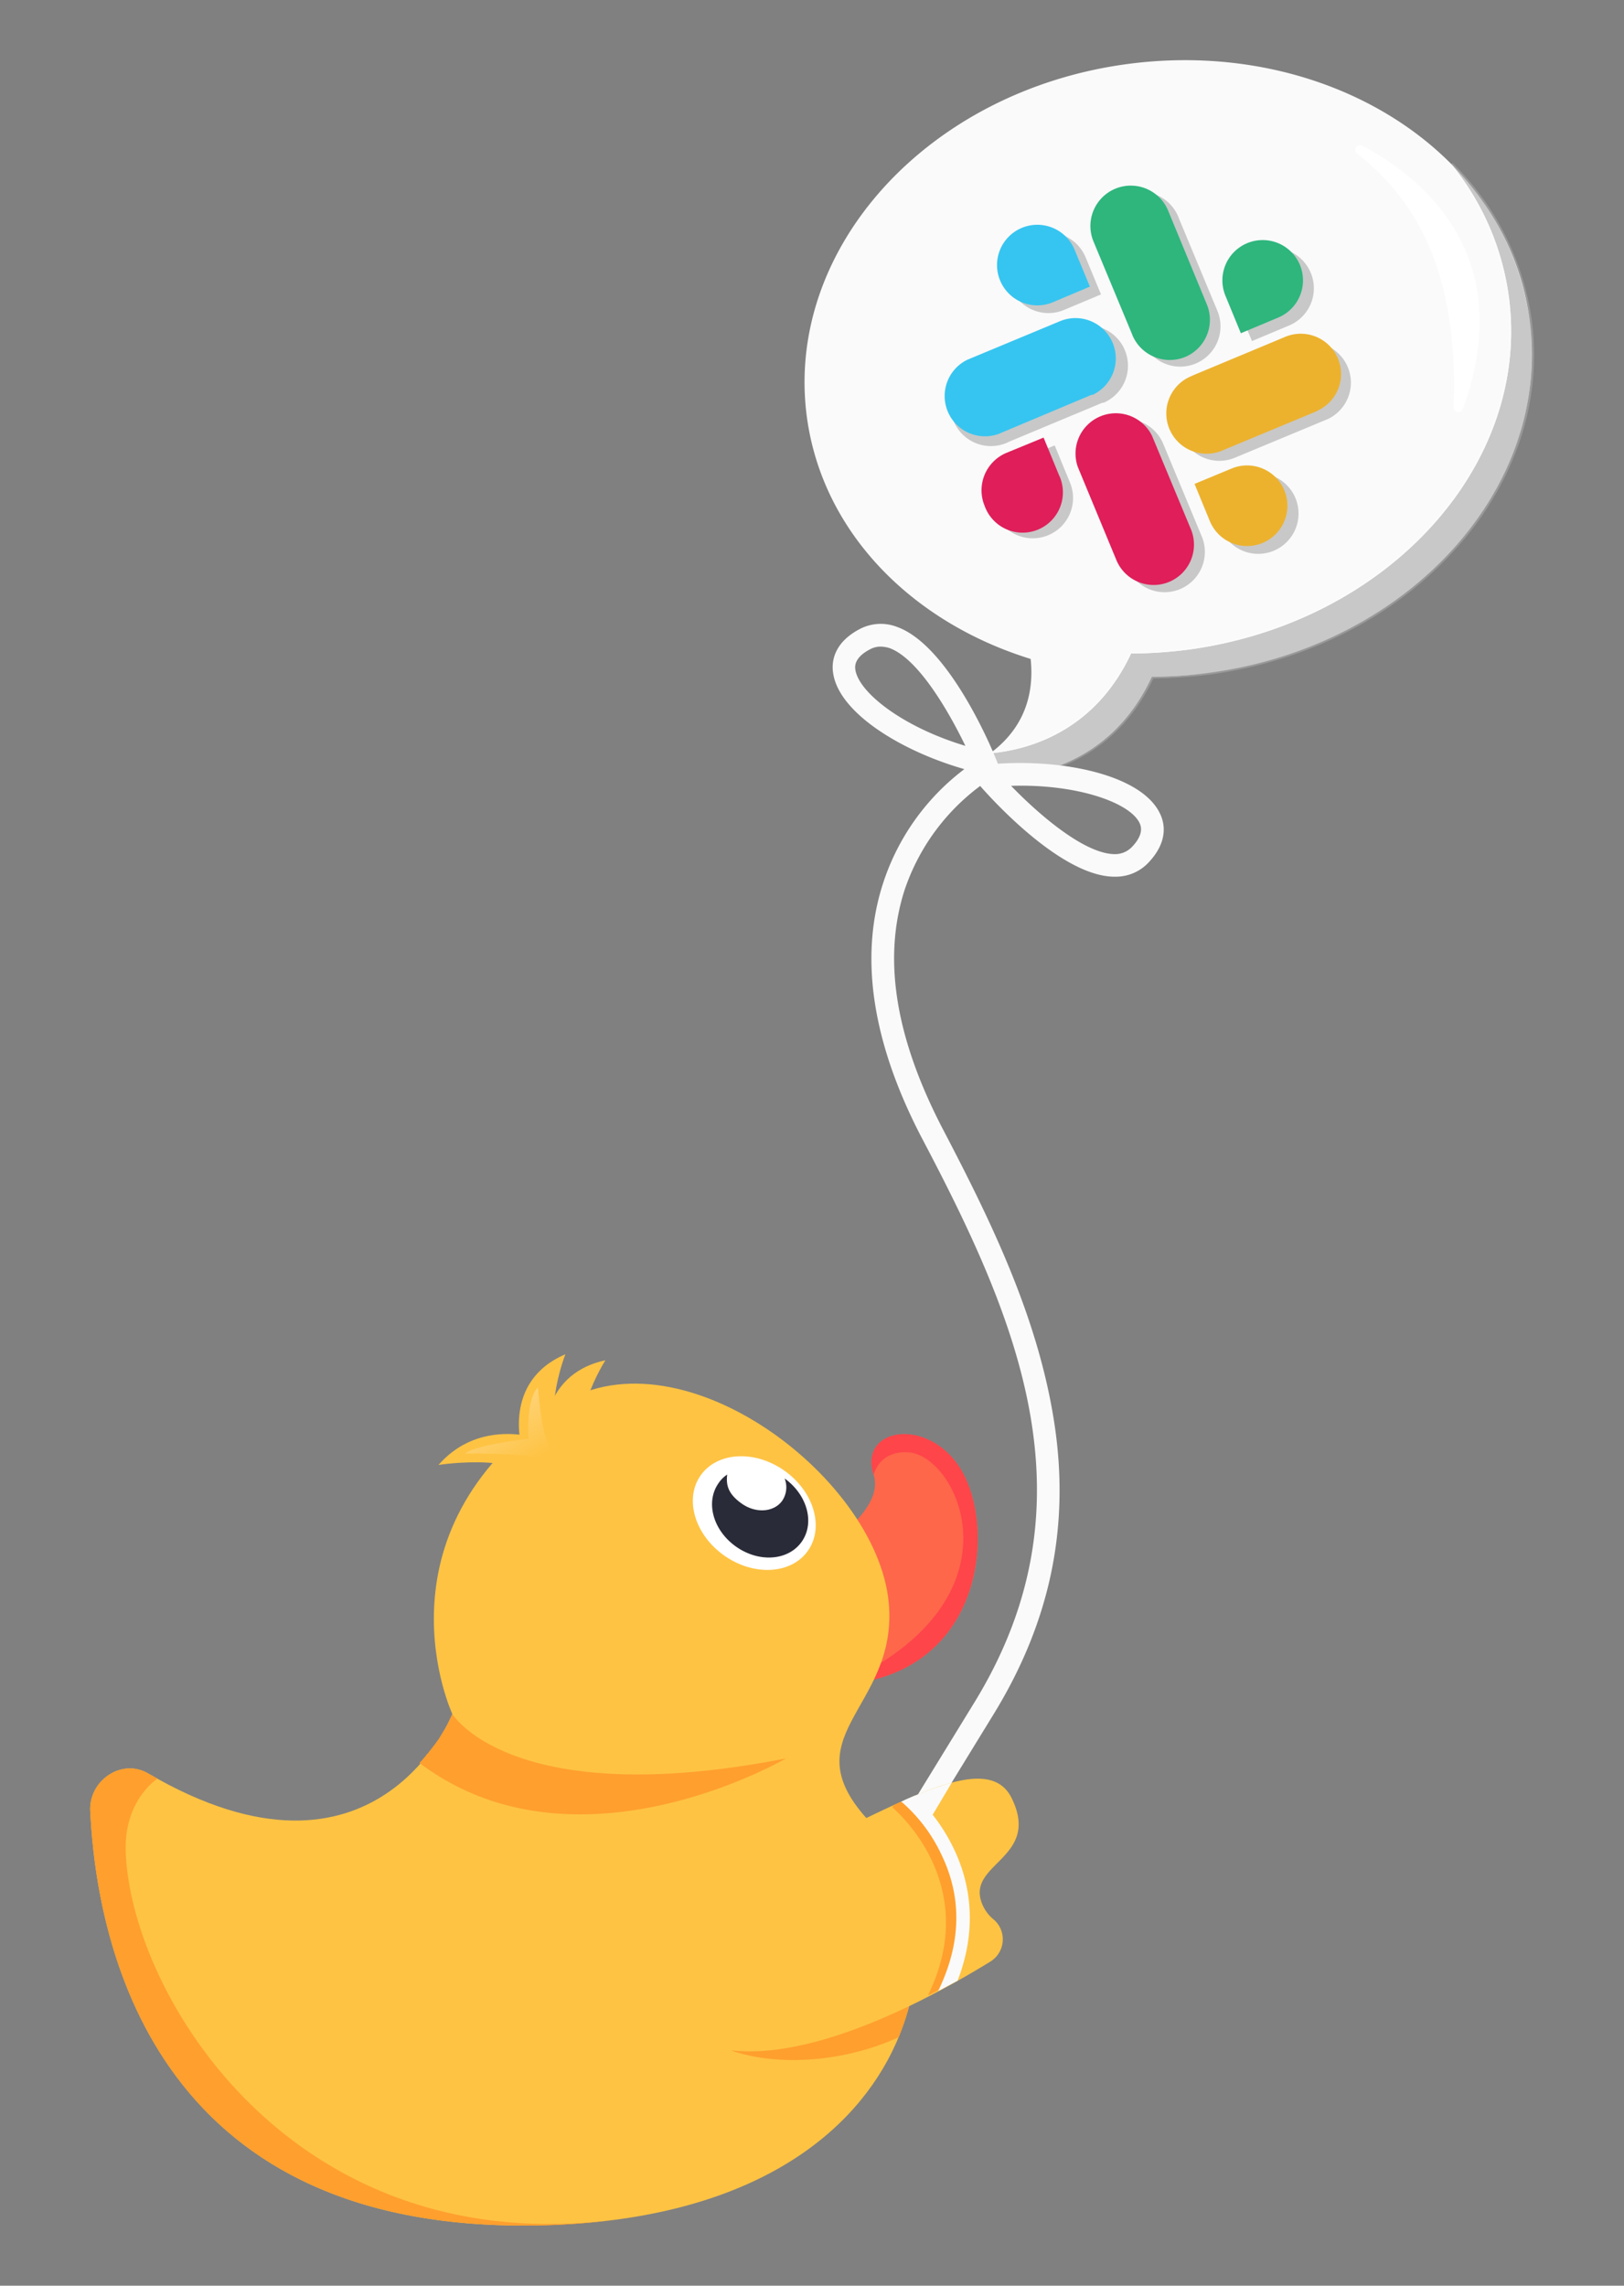 <svg id="Warstwa_1" data-name="Warstwa 1" xmlns="http://www.w3.org/2000/svg" xmlns:xlink="http://www.w3.org/1999/xlink" width="540" height="760" viewBox="0 0 540 760">
  <rect x="0" y="0" width="540" height="760" fill="#808080" stroke="none"/>
  <defs>
    <linearGradient id="Gradient_bez_nazwy_7" data-name="Gradient bez nazwy 7" x1="160" y1="461.73" x2="180.16" y2="493.44" gradientUnits="userSpaceOnUse">
      <stop offset="0" stop-color="#ffda8f"/>
      <stop offset="0.79" stop-color="#fec343"/>
    </linearGradient>
  </defs>
  <g>
    <g id="Group_572" data-name="Group 572">
      <g id="Group_571" data-name="Group 571">
        <path id="Path_937" data-name="Path 937" d="M508.6,106.3c-7.5-55.9-67.4-93.9-133.8-85s-114,61.5-106.5,117.4c5.2,38.3,34.9,68.2,74.4,80.4,1.3,12.3-2.3,25.9-19.2,35a2.2,2.2,0,0,0-.9,3,2.3,2.3,0,0,0,1.7,1.1c14.8,1.6,44.2-1.9,58.7-33.2a135.2,135.2,0,0,0,19.1-1.3C468.5,214.8,516.1,162.2,508.6,106.3Z" fill="#fafafa"/>
        <g id="Group_563" data-name="Group 563" opacity="0.2">
          <g id="Group_559" data-name="Group 559">
            <path id="Path_938" data-name="Path 938" d="M355.8,160.5a13.4,13.4,0,1,1-17.5-7.3l12.4-5.1Z"/>
            <path id="Path_939" data-name="Path 939" d="M362,157.9a13.4,13.4,0,0,1,24.8-10.3l12.9,31a13.4,13.4,0,0,1-24.6,10.6l-.2-.4Z"/>
          </g>
          <g id="Group_560" data-name="Group 560">
            <path id="Path_940" data-name="Path 940" d="M353.7,103.1A13.4,13.4,0,1,1,361,85.6l5.1,12.3Z"/>
            <path id="Path_941" data-name="Path 941" d="M356.3,109.3A13.4,13.4,0,0,1,367,133.9h-.4l-30.9,12.9A13.4,13.4,0,1,1,325,122.3h.4Z"/>
          </g>
          <g id="Group_561" data-name="Group 561">
            <path id="Path_942" data-name="Path 942" d="M411.1,101a13.4,13.4,0,1,1,17.6,7.2l-12.4,5.2Z"/>
            <path id="Path_943" data-name="Path 943" d="M404.9,103.6a13.4,13.4,0,0,1-24.6,10.6c0-.1-.1-.2-.1-.3l-12.9-31a13.4,13.4,0,1,1,24.6-10.6c0,.1.1.2.1.3Z"/>
          </g>
          <g id="Group_562" data-name="Group 562">
            <path id="Path_944" data-name="Path 944" d="M413.2,158.4a13.4,13.4,0,1,1-7.2,17.5l-5.2-12.4Z"/>
            <path id="Path_945" data-name="Path 945" d="M410.6,152.2a13.4,13.4,0,0,1-10.3-24.8l31-12.8a13.4,13.4,0,0,1,10.3,24.7Z"/>
          </g>
        </g>
        <g id="Group_568" data-name="Group 568">
          <g id="Group_564" data-name="Group 564">
            <path id="Path_946" data-name="Path 946" d="M352.1,157.9a13.4,13.4,0,1,1-24.7,10.3,13.5,13.5,0,0,1,7.2-17.6l12.4-5.1Z" fill="#e01e5a"/>
            <path id="Path_947" data-name="Path 947" d="M358.4,155.3A13.4,13.4,0,0,1,383.1,145L396,176a13.4,13.4,0,0,1-24.8,10.2Z" fill="#e01e5a"/>
          </g>
          <g id="Group_565" data-name="Group 565">
            <path id="Path_948" data-name="Path 948" d="M350.1,100.5A13.4,13.4,0,1,1,357.3,83l5.1,12.3Z" fill="#36c5f0"/>
            <path id="Path_949" data-name="Path 949" d="M352.7,106.7a13.4,13.4,0,0,1,10.6,24.6h-.4L332,144.3a13.4,13.4,0,0,1-10.3-24.7Z" fill="#36c5f0"/>
          </g>
          <g id="Group_566" data-name="Group 566">
            <path id="Path_950" data-name="Path 950" d="M407.5,98.4a13.4,13.4,0,1,1,17.5,7.2l-12.4,5.2Z" fill="#2eb67d"/>
            <path id="Path_951" data-name="Path 951" d="M401.2,101a13.4,13.4,0,0,1-6.9,17.6,13.5,13.5,0,0,1-17.7-7c0-.1-.1-.2-.1-.3l-12.9-31A13.4,13.4,0,0,1,388.4,70Z" fill="#2eb67d"/>
          </g>
          <g id="Group_567" data-name="Group 567">
            <path id="Path_952" data-name="Path 952" d="M409.5,155.8a13.4,13.4,0,1,1-7.2,17.5l-5.1-12.4Z" fill="#ecb22e"/>
            <path id="Path_953" data-name="Path 953" d="M406.9,149.6A13.4,13.4,0,1,1,396.3,125l.4-.2,30.9-12.9a13.4,13.4,0,0,1,10.6,24.6l-.3.2Z" fill="#ecb22e"/>
          </g>
        </g>
        <g id="Group_570" data-name="Group 570" opacity="0.2">
          <g id="Group_569" data-name="Group 569">
            <path id="Path_954" data-name="Path 954" d="M508.6,106.3a90.6,90.6,0,0,0-26-51.7,88.2,88.2,0,0,1,19.1,44c7.5,55.9-40.2,108.5-106.5,117.4a154.5,154.5,0,0,1-19.1,1.3c-11.3,24.2-31.5,31.8-46.9,33.2a55,55,0,0,1-5.7,3.6,2.2,2.2,0,0,0-.9,3,2,2,0,0,0,1.7,1.1c14.8,1.6,44.2-1.9,58.7-33.2a151.9,151.9,0,0,0,19.1-1.2C468.5,214.8,516.1,162.2,508.6,106.3Z"/>
            <path id="Path_955" data-name="Path 955" d="M482.6,54.6a90.6,90.6,0,0,1,26,51.7c7.5,55.9-40.1,108.5-106.5,117.4A135.2,135.2,0,0,1,383,225c-12.8,27.5-37,33.5-52.7,33.5q-3,0-6-.3a2.2,2.2,0,0,1-2-2.4,2.4,2.4,0,0,1,1.2-1.7,55,55,0,0,0,5.7-3.6c15.4-1.4,35.6-9,46.9-33.2a153.2,153.2,0,0,0,19.1-1.3c66.3-9,114-61.5,106.5-117.4a88.2,88.2,0,0,0-19.1-44m.4-.4-.9.8a87.9,87.9,0,0,1,19,43.7c3.6,26.8-5.4,53.7-25.4,75.8s-48.7,36.6-80.6,40.9a151.6,151.6,0,0,1-19,1.3h-.5v.3a55.3,55.3,0,0,1-46.4,32.9h-.3a47.3,47.3,0,0,1-5.6,3.5,3,3,0,0,0-1.2,3.9,3.1,3.1,0,0,0,2.2,1.5c2,.2,4.1.3,6.1.3,11.2,0,38.8-3.3,53.1-33.5a169.6,169.6,0,0,0,18.8-1.3c32.2-4.4,61.1-19,81.3-41.3a103.8,103.8,0,0,0,21.6-35.9,88.8,88.8,0,0,0,4.1-40.9A91,91,0,0,0,483,54.2Z" fill="#fff"/>
          </g>
        </g>
        <path id="Path_956" data-name="Path 956" d="M451.3,51.1c18.2,14.3,33.9,37.7,32,84.3a1.6,1.6,0,0,0,1.6,1.6,1.4,1.4,0,0,0,1.5-1c18.4-50.5-12.7-76.5-33.4-87.6a1.6,1.6,0,0,0-2.1.7A1.6,1.6,0,0,0,451.3,51.1Z" fill="#fff"/>
      </g>
      <path id="Path_957" data-name="Path 957" d="M333.8,258.8l-7-1.5c-23-5.1-47.9-19.1-49.8-33.7-.5-3.4.1-9.8,8.8-14.4a15,15,0,0,1,12.6-.7c17,6.2,31.2,39.9,32.7,43.7Zm-41-43.8a7.3,7.3,0,0,0-3.5.9c-5.4,2.8-5,5.8-4.9,6.7,1.1,7.7,15.9,19.2,36.6,25.4-5.6-11.6-15.7-29-25.2-32.5a10.5,10.5,0,0,0-3-.5Z" fill="#fafafa"/>
      <path id="Path_958" data-name="Path 958" d="M370.7,291.5h-.5c-18.2-.4-42.3-27.8-45-31l-4.7-5.4,7.2-.8c23.4-2.5,51.4,2.8,57.9,16,1.6,3.1,3.1,9.3-3.7,16.5A14.9,14.9,0,0,1,370.7,291.5Zm-34.5-30.2c8.9,9.2,24,22.4,34.2,22.7a7.8,7.8,0,0,0,6-2.4c4.2-4.4,2.9-7.1,2.5-8-3.4-6.9-21.2-13-42.7-12.3Z" fill="#fafafa"/>
      <path id="Path_959" data-name="Path 959" d="M324.1,565.9l-34.3,55.9h8.8l31.9-52c18.8-30.7,25.4-62.5,20-97.1s-20.8-66.3-36.8-96.9-20.2-56.9-13-79.6A71.4,71.4,0,0,1,332.5,257l-1.7-3.4-1.7-3.4a77.5,77.5,0,0,0-35.5,43.6c-8,24.7-3.5,53.5,13.4,85.5C339,440.1,364.3,500.2,324.1,565.9Z" fill="#fafafa"/>
    </g>
    <path d="M253.5,526.7s42.3-19.8,37-36.3,20.3-19.7,30.3.6,4.8,64.7-39.1,69S253.5,526.7,253.5,526.7Z" fill="#fe674a"/>
    <path d="M290.5,490.4s1.7-8.1,11.5-7.5c15.7,1,36.5,43.1-11.2,71.3-8.1,4.8-15.3,3.7-17.1,6.2a77.7,77.7,0,0,0,8-.4c43.9-4.3,49-48.7,39.1-69S285.2,473.8,290.5,490.4Z" fill="#fe454a"/>
    <path d="M174.3,740c136.4-.3,147-102.1,116.6-132.5s8.1-38.6,4.6-74.8c-4.2-42.5-71-92-110.5-64.9-62.3,42.5-34.6,102.1-34.6,102.1s-25.1,64.2-101.1,19.8c-8.8-5.2-19.8,2.3-19.3,12.5C32.2,647.3,51.5,740.3,174.3,740Z" fill="#fec343"/>
    <path d="M173.6,481.8s-6.9-22.4,14.4-31.5c0,0-9.5,23.9,1.5,33Z" fill="#fec343"/>
    <path d="M181.1,480.5s-2.5-23.3,20.2-28.2c0,0-13.9,21.7-4.8,32.7Z" fill="#fec343"/>
    <path d="M186.4,480.8s-24.2-12.3-40.6,6.3c0,0,31.6-5,35.2,8.8Z" fill="#fec343"/>
    <path d="M293.6,610.6c-28.2,13.3-38.8,31.4-88.5,29.5,0,0,49,20.2,38.3,41.8,15.6,5.3,37.5,3.7,55.4-4.5C309.3,652.1,305.4,625.4,293.6,610.6Z" fill="#ff9f2e"/>
    <path d="M196.1,631.6c56.3,7.6,127.1-61.4,140.4-33.5,9.5,19.8-14.9,21.4-10.1,34.5a13,13,0,0,0,4.2,5.8,8.7,8.7,0,0,1-1.4,13.9c-19.3,11.9-57.5,32.5-85.7,29.5" fill="#fec343"/>
    <path d="M313.6,615.9a59.6,59.6,0,0,0-12.7-17.3l-3.6,1.5-.6.8a57.5,57.5,0,0,1,12.9,17.2c6.9,14.4,6.6,29.7-1,45.3h.2l6.2-3.3C322.3,641.3,318.5,625.9,313.6,615.9Z" fill="#ff9f2e"/>
    <ellipse cx="250.8" cy="502.9" rx="17.3" ry="21.8" transform="translate(-305 420.1) rotate(-55)" fill="#fff"/>
    <path d="M260.9,491.6a8,8,0,0,1-.8,7.4c-2.7,3.8-8.7,4.3-13.4,1s-5.3-6.3-4.9-9.7a10,10,0,0,0-2.9,2.9c-4.4,6.3-1.8,15.7,5.9,21.1s17.4,4.6,21.8-1.7S268.4,497,260.9,491.6Z" fill="#2a2b38"/>
    <path d="M183.6,481.5c-3.5-1.5-4.7-20.2-4.7-20.2-4.2,4.2-3.1,17.1-3.1,17.1s-17.4,1.9-21.2,4.9c0,0,27.3-.4,30.4,3.4" fill="url(#Gradient_bez_nazwy_7)"/>
    <path d="M217.3,736c-116.8,22.8-174-71.9-175.5-120.5-.5-17.2,10.6-24.1,10.6-24.1h0l-3.1-1.7c-8.8-5.2-19.8,2.3-19.3,12.5C32.2,647.3,51.5,740.3,174.3,740A221.6,221.6,0,0,0,217.3,736Z" fill="#ff9f2e"/>
    <path d="M261.3,584.7c-91.2,17.8-110.9-14.8-110.9-14.8a52,52,0,0,1-2.5,5.1h0a2.5,2.5,0,0,0-.4.7h-.1l-.4.7h0l-1,1.7h0l-.6.8h0l-.6.8h0l-.6.8h0l-1.4,1.8h0l-.7.9H142l-.7,1h-.1c-.5.7-1.1,1.3-1.7,2h0C191.6,625.5,261.3,584.7,261.3,584.7Z" fill="#ff9f2e"/>
    <path d="M317,614.4A60.4,60.4,0,0,0,304.3,597l-3.6,1.6-.6.8A52.7,52.7,0,0,1,313,616.6c7,14.4,6.6,29.6-1,45.3h.2l6.2-3.3C325.7,639.8,321.9,624.4,317,614.4Z" fill="#fafafa"/>
    <path d="M309.6,604.3l6.9-11.6a122.7,122.7,0,0,0-16.9,6.4Z" fill="#fafafa"/>
  </g>
</svg>
